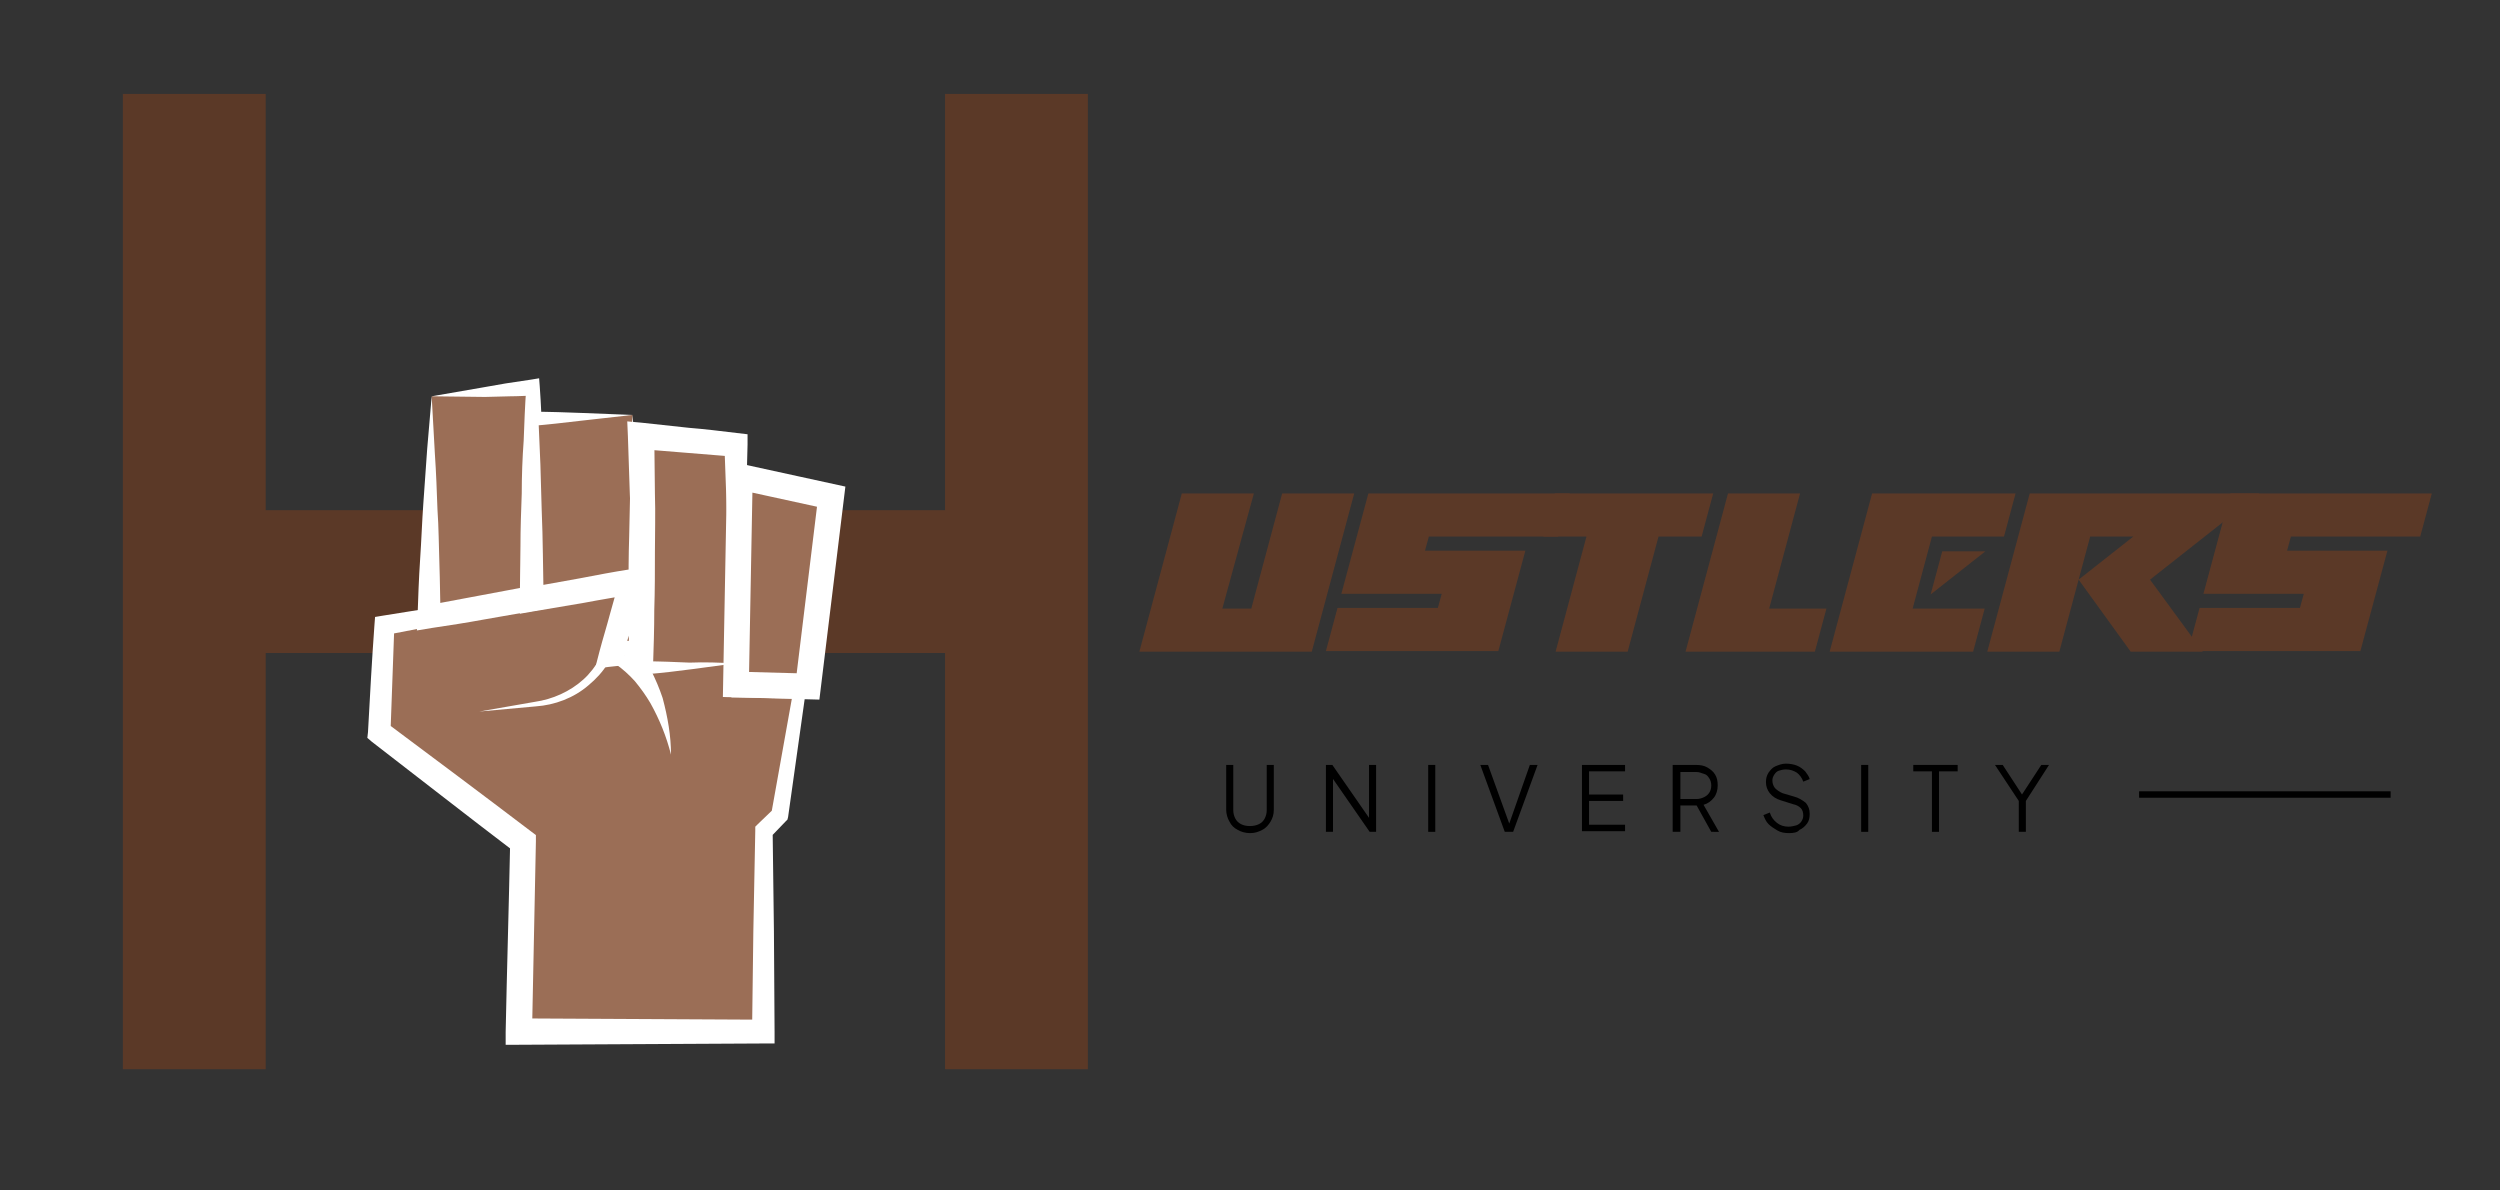 <?xml version="1.0" encoding="utf-8"?>
<!-- Generator: Adobe Illustrator 24.3.0, SVG Export Plug-In . SVG Version: 6.00 Build 0)  -->
<svg version="1.1" id="Layer_1" xmlns="http://www.w3.org/2000/svg" xmlns:xlink="http://www.w3.org/1999/xlink" x="0px" y="0px"
	 viewBox="0 0 388.6 185" style="enable-background:new 0 0 388.6 185;" xml:space="preserve">
<rect x="0" y="0" width="388.6" height="185" fill="#333333" stroke="none"/>
<style type="text/css">
	.st0{fill:#5B3927;}
	.st1{fill:#9B6E56;}
	.st2{fill:#FFFFFF;}
	.st3{fill:#9B6E56;stroke:#FFFFFF;stroke-width:4;stroke-linecap:round;stroke-miterlimit:10;}
	.st4{fill:none;stroke:#000000;stroke-miterlimit:10;}
</style>
<g>
	<path class="st0" d="M177.1,101.3l6.6-24.6h11.2L190,94.6h4.5l4.8-17.9h11.2l-6.6,24.6H177.1z"/>
	<path class="st0" d="M242.2,83.4h-20.1l-0.6,2.2h15.6l-4.2,15.6h-26.8l1.8-6.7h15.6l0.6-2.2h-15.6l4.2-15.6H244L242.2,83.4z"/>
	<path class="st0" d="M257.8,83.4l-4.8,17.9h-11.2l4.8-17.9h-6.7l1.8-6.7h24.6l-1.8,6.7H257.8z"/>
	<path class="st0" d="M262,101.3l6.6-24.6h11.2l-4.8,17.9h8.9l-1.8,6.7H262z"/>
	<path class="st0" d="M297.3,94.6h11.2l-1.8,6.7h-22.3l6.6-24.6h22.3l-1.8,6.7h-11.2L297.3,94.6z M301.9,85.7h6.7l-8.5,6.7
		L301.9,85.7z"/>
	<path class="st0" d="M323.1,90.1l-3,11.2h-11.2l6.6-24.6h35.7l-17,13.4l8.2,11.2h-11.2L323.1,90.1z M323.1,90.1l8.5-6.7h-6.7
		L323.1,90.1z"/>
	<path class="st0" d="M376.2,83.4h-20.1l-0.6,2.2h15.6l-4.2,15.6h-26.8l1.8-6.7h15.6l0.6-2.2h-15.6l4.2-15.6H378L376.2,83.4z"/>
</g>
<g>
	<polygon class="st0" points="146.9,14.6 146.9,79.3 41.3,79.3 41.3,14.6 19.1,14.6 19.1,166.2 41.3,166.2 41.3,101.5 146.9,101.5 
		146.9,166.2 169.1,166.2 169.1,14.6 	"/>
	<g>
		<g>
			<path class="st1" d="M74.5,110.6l9.4-1.3c5.2-0.7,9.6-4.4,11.3-9.4l3.2-9.5l-38.6,6.8l-0.8,16.6l22.4,17l-0.7,29.5h38l0.1-31.2
				l2.5-2.5l3.1-19.1h-9.9l-0.6-5.1l-14,1.2v-2.5l-5.3,0.4"/>
			<path class="st2" d="M74.5,110.6l8.6-1.5c2.8-0.4,5.5-1.6,7.6-3.5c1-0.9,1.9-2.1,2.6-3.3c0.7-1.2,1.1-2.5,1.5-3.9l2.6-8.3
				l1.1,1.2L79.2,95L60,98.7l1.3-1.5c-0.2,5.6-0.4,11.1-0.6,16.6l-0.7-1.5c7.5,5.6,15,11.2,22.5,16.9l0.8,0.6l0,1
				c-0.2,9.8-0.4,19.7-0.6,29.5l-2-2l19,0.1l19,0.1l-1.8,1.8l0.2-15.6l0.3-15.6l0-0.6l0.4-0.4l2.5-2.4l-0.4,0.7l3.4-19l1,1.2
				l-9.9-0.2l-0.7,0l-0.1-0.6l-0.5-5.2l0.7,0.5l-14,0.9l-0.3,0l0-0.3l0.1-2.5l0.2,0.2l-5.3,0.3l5.2-0.6l0.2,0l0,0.2l0.1,2.5
				l-0.3-0.3l13.9-1.6l0.6-0.1l0.1,0.6l0.7,5.1l-0.7-0.7l9.9-0.2l1.2,0l-0.2,1.2l-2.7,19.2l-0.1,0.4l-0.3,0.3l-2.4,2.5l0.4-1
				l0.2,15.6l0.1,15.6l0,1.8l-1.8,0l-19,0.1l-19,0.1l-2,0l0-2c0.2-9.8,0.5-19.7,0.7-29.5l0.8,1.6c-7.5-5.7-14.9-11.5-22.3-17.2
				l-0.7-0.6l0.1-0.9c0.3-5.5,0.6-11.1,1-16.6l0.1-1.3l1.2-0.2l19.4-3.1l19.4-3l1.6-0.3l-0.5,1.5l-3,8.2c-0.5,1.3-1,2.8-1.9,4.1
				c-0.8,1.3-1.8,2.4-3,3.4c-2.3,2-5.3,3.1-8.2,3.3L74.5,110.6z"/>
		</g>
		<g>
			<polygon class="st1" points="67.1,61.6 66.7,95.9 82.7,93.1 82.7,60.2 			"/>
			<path class="st2" d="M67.1,61.6l0.5,9c0.2,2.9,0.3,5.8,0.4,8.6c0.2,2.8,0.2,5.6,0.3,8.4c0.1,2.8,0.1,5.5,0.2,8.3l-2.1-1.8
				c2.7-0.5,5.3-1,8-1.5c2.7-0.5,5.3-1,8-1.5l-1.6,2l0.1-8.2c0-2.7,0.1-5.5,0.2-8.2c0-2.7,0.1-5.5,0.3-8.2c0.1-2.7,0.2-5.5,0.4-8.2
				l1.3,1.2c-1.2,0-2.5,0.1-3.8,0.1l-3.9,0.1L67.1,61.6z M67.1,61.6l7.5-1.3l4-0.7c1.3-0.2,2.7-0.4,4-0.6l1.2-0.2l0.1,1.3
				c0.2,2.7,0.3,5.5,0.4,8.2c0.1,2.7,0.2,5.5,0.3,8.2c0.1,2.7,0.2,5.5,0.2,8.2l0.1,8.2l0,1.7l-1.7,0.3c-2.7,0.5-5.3,0.9-8,1.4
				c-2.7,0.5-5.3,0.9-8,1.3L64.8,98l0.1-2.1c0.1-3,0.2-5.9,0.4-8.9c0.2-2.9,0.3-5.9,0.5-8.7c0.2-2.9,0.4-5.7,0.6-8.5L67.1,61.6z"/>
		</g>
		<g>
			<polygon class="st1" points="98.3,64.5 82.7,65.1 82.7,93.1 98.3,90.4 95.1,101.6 99.8,101.2 			"/>
			<path class="st2" d="M98.3,64.5c-2.8,0.3-5.4,0.6-8,0.9c-2.6,0.3-5.1,0.6-7.6,0.8l1-1l0.3,7l0.2,7c0.2,4.7,0.2,9.3,0.3,14
				l-2.2-1.9l7.8-1.4c2.6-0.5,5.2-1,7.8-1.4l3.1-0.5l-0.9,3l-1.7,5.6c-0.6,1.9-1.1,3.8-1.7,5.6l-2-2.4l4.7-0.3l-1.6,1.8
				c-0.1-3-0.1-5.9-0.1-8.9c0-3,0-6,0.1-9l0.2-9.3L98.3,64.5z M98.3,64.5l0.9,8.8c0.3,3,0.6,6,0.9,9.1c0.3,3.1,0.6,6.2,0.8,9.3
				c0.3,3.1,0.5,6.3,0.6,9.5l0.1,1.7l-1.7,0.2l-4.7,0.5l-2.7,0.3l0.7-2.7c0.5-1.9,1.1-3.8,1.6-5.7l1.6-5.7l2.2,2.5
				c-2.6,0.5-5.2,0.9-7.8,1.4L83.1,95l-2.3,0.4l0.1-2.3c0.1-4.7,0.1-9.3,0.3-14l0.2-7l0.3-7l0-1.1l1,0c2.7,0,5.4,0.1,8,0.2
				L98.3,64.5z"/>
		</g>
		<g>
			<polygon class="st1" points="114.4,103.1 100.4,103.7 99.6,67.8 114.4,69.2 			"/>
			<path class="st2" d="M114.4,103.1l-6.7,0.9c-2.3,0.3-4.7,0.6-7.2,0.8l-1,0.1l-0.1-1.1c-0.2-3-0.5-6-0.6-9c-0.2-3-0.4-6-0.5-9
				c-0.1-3-0.3-6-0.4-9l-0.3-9l-0.1-2.3l2.2,0.2l7.4,0.8c2.5,0.2,4.9,0.5,7.4,0.8l1.7,0.2l0,1.6c-0.1,2.9-0.1,5.9-0.3,8.8
				c-0.1,2.9-0.2,5.8-0.4,8.6c-0.2,2.9-0.3,5.7-0.5,8.4L114.4,103.1z M114.4,103.1l-0.6-8.9c-0.2-2.9-0.4-5.7-0.5-8.5
				c-0.2-2.8-0.3-5.6-0.4-8.3c-0.1-2.7-0.2-5.5-0.3-8.2l1.7,1.8c-2.5-0.2-4.9-0.4-7.4-0.6l-7.4-0.6l2.2-2l0.1,9c0.1,3,0,6,0,9
				c0,3,0,6-0.1,9c0,3-0.1,6-0.2,9l-1.1-1c2.2,0,4.5,0.1,6.8,0.2C109.5,102.9,111.9,103,114.4,103.1z"/>
		</g>
		<polygon class="st3" points="125.6,106.7 114.4,106.4 115,74.1 129.2,77.2 		"/>
	</g>
	<g>
		<path class="st1" d="M104.3,117.3c0,0-1.1-10.1-7.3-15.4"/>
		<path class="st2" d="M104.3,117.3c-0.7-2.8-1.8-5.5-3.2-8c-0.7-1.2-1.5-2.3-2.4-3.4c-0.9-1-1.9-1.9-2.9-2.6l2.6-3
			c1.1,1.2,2,2.5,2.8,3.9c0.7,1.4,1.3,2.8,1.8,4.3C103.8,111.5,104.3,114.4,104.3,117.3z"/>
	</g>
</g>
<g>
	<path d="M194.3,129.5c-0.7,0-1.4-0.2-1.9-0.5c-0.6-0.3-1-0.7-1.3-1.3c-0.3-0.5-0.5-1.2-0.5-1.8v-7h1.1v7c0,0.5,0.1,0.9,0.3,1.3
		s0.5,0.7,0.9,0.9c0.4,0.2,0.8,0.3,1.4,0.3c0.5,0,1-0.1,1.4-0.3c0.4-0.2,0.7-0.5,0.9-0.9c0.2-0.4,0.3-0.8,0.3-1.3v-7h1.1v7
		c0,0.7-0.2,1.3-0.5,1.8c-0.3,0.5-0.7,1-1.3,1.3S195.1,129.5,194.3,129.5z"/>
	<path d="M206.1,129.3v-10.4h1l6.1,8.8h-0.4v-8.8h1.1v10.4h-1l-6.1-8.8h0.4v8.8H206.1z"/>
	<path d="M222,129.3v-10.4h1.1v10.4H222z"/>
	<path d="M233.9,129.3l-3.8-10.4h1.2l3.4,9.4h-0.2l3.3-9.4h1.2l-3.8,10.4H233.9z"/>
	<path d="M245.9,129.3v-10.4h6.7v1H247v3.6h5.3v1H247v3.7h5.6v1H245.9z"/>
	<path d="M260,129.3v-10.4h3.6c0.7,0,1.3,0.1,1.8,0.4c0.5,0.3,0.9,0.6,1.2,1.1c0.3,0.5,0.4,1,0.4,1.7c0,0.7-0.2,1.4-0.6,1.9
		c-0.4,0.5-0.9,0.9-1.6,1.1l2.4,4.2H266l-2.5-4.5l0.8,0.4h-3.1v4.1H260z M261.2,124.2h2.5c0.4,0,0.8-0.1,1.2-0.3s0.6-0.4,0.8-0.7
		c0.2-0.3,0.3-0.7,0.3-1.1s-0.1-0.8-0.3-1.1c-0.2-0.3-0.4-0.6-0.8-0.7s-0.7-0.3-1.2-0.3h-2.5V124.2z"/>
	<path d="M278.1,129.5c-0.7,0-1.3-0.1-1.8-0.4c-0.5-0.3-1-0.6-1.4-1s-0.6-0.9-0.8-1.4l1-0.4c0.2,0.7,0.6,1.2,1.1,1.6
		c0.5,0.4,1.1,0.6,1.8,0.6c0.4,0,0.8-0.1,1.2-0.2c0.3-0.1,0.6-0.3,0.8-0.6c0.2-0.3,0.3-0.6,0.3-0.9c0-0.5-0.1-0.9-0.4-1.2
		c-0.3-0.3-0.7-0.5-1.2-0.6l-1.9-0.6c-0.7-0.2-1.3-0.6-1.7-1.1c-0.4-0.5-0.6-1.1-0.6-1.7c0-0.6,0.1-1,0.4-1.5c0.3-0.4,0.6-0.8,1.1-1
		c0.5-0.2,1-0.4,1.6-0.4c0.6,0,1.2,0.1,1.7,0.3c0.5,0.2,0.9,0.5,1.3,0.9c0.3,0.4,0.6,0.8,0.7,1.2l-1,0.4c-0.2-0.6-0.6-1.1-1-1.4
		c-0.5-0.3-1-0.5-1.7-0.5c-0.4,0-0.8,0.1-1.1,0.2s-0.5,0.3-0.7,0.6c-0.2,0.3-0.3,0.6-0.3,0.9c0,0.4,0.1,0.8,0.4,1.2
		c0.3,0.3,0.7,0.6,1.2,0.8l1.7,0.5c0.8,0.2,1.4,0.6,1.9,1c0.4,0.5,0.6,1,0.6,1.7c0,0.6-0.1,1.1-0.4,1.5c-0.3,0.4-0.7,0.8-1.2,1
		C279.4,129.4,278.8,129.5,278.1,129.5z"/>
	<path d="M289.3,129.3v-10.4h1.1v10.4H289.3z"/>
	<path d="M300.3,129.3v-9.4h-2.9v-1h6.9v1h-2.9v9.4H300.3z"/>
	<path d="M313.8,129.3v-4.8l-3.7-5.6h1.2l3.2,4.9h-0.4l3.2-4.9h1.2l-3.6,5.6v4.8H313.8z"/>
</g>
<line class="st4" x1="332.5" y1="123.5" x2="371.6" y2="123.5"/>
</svg>
